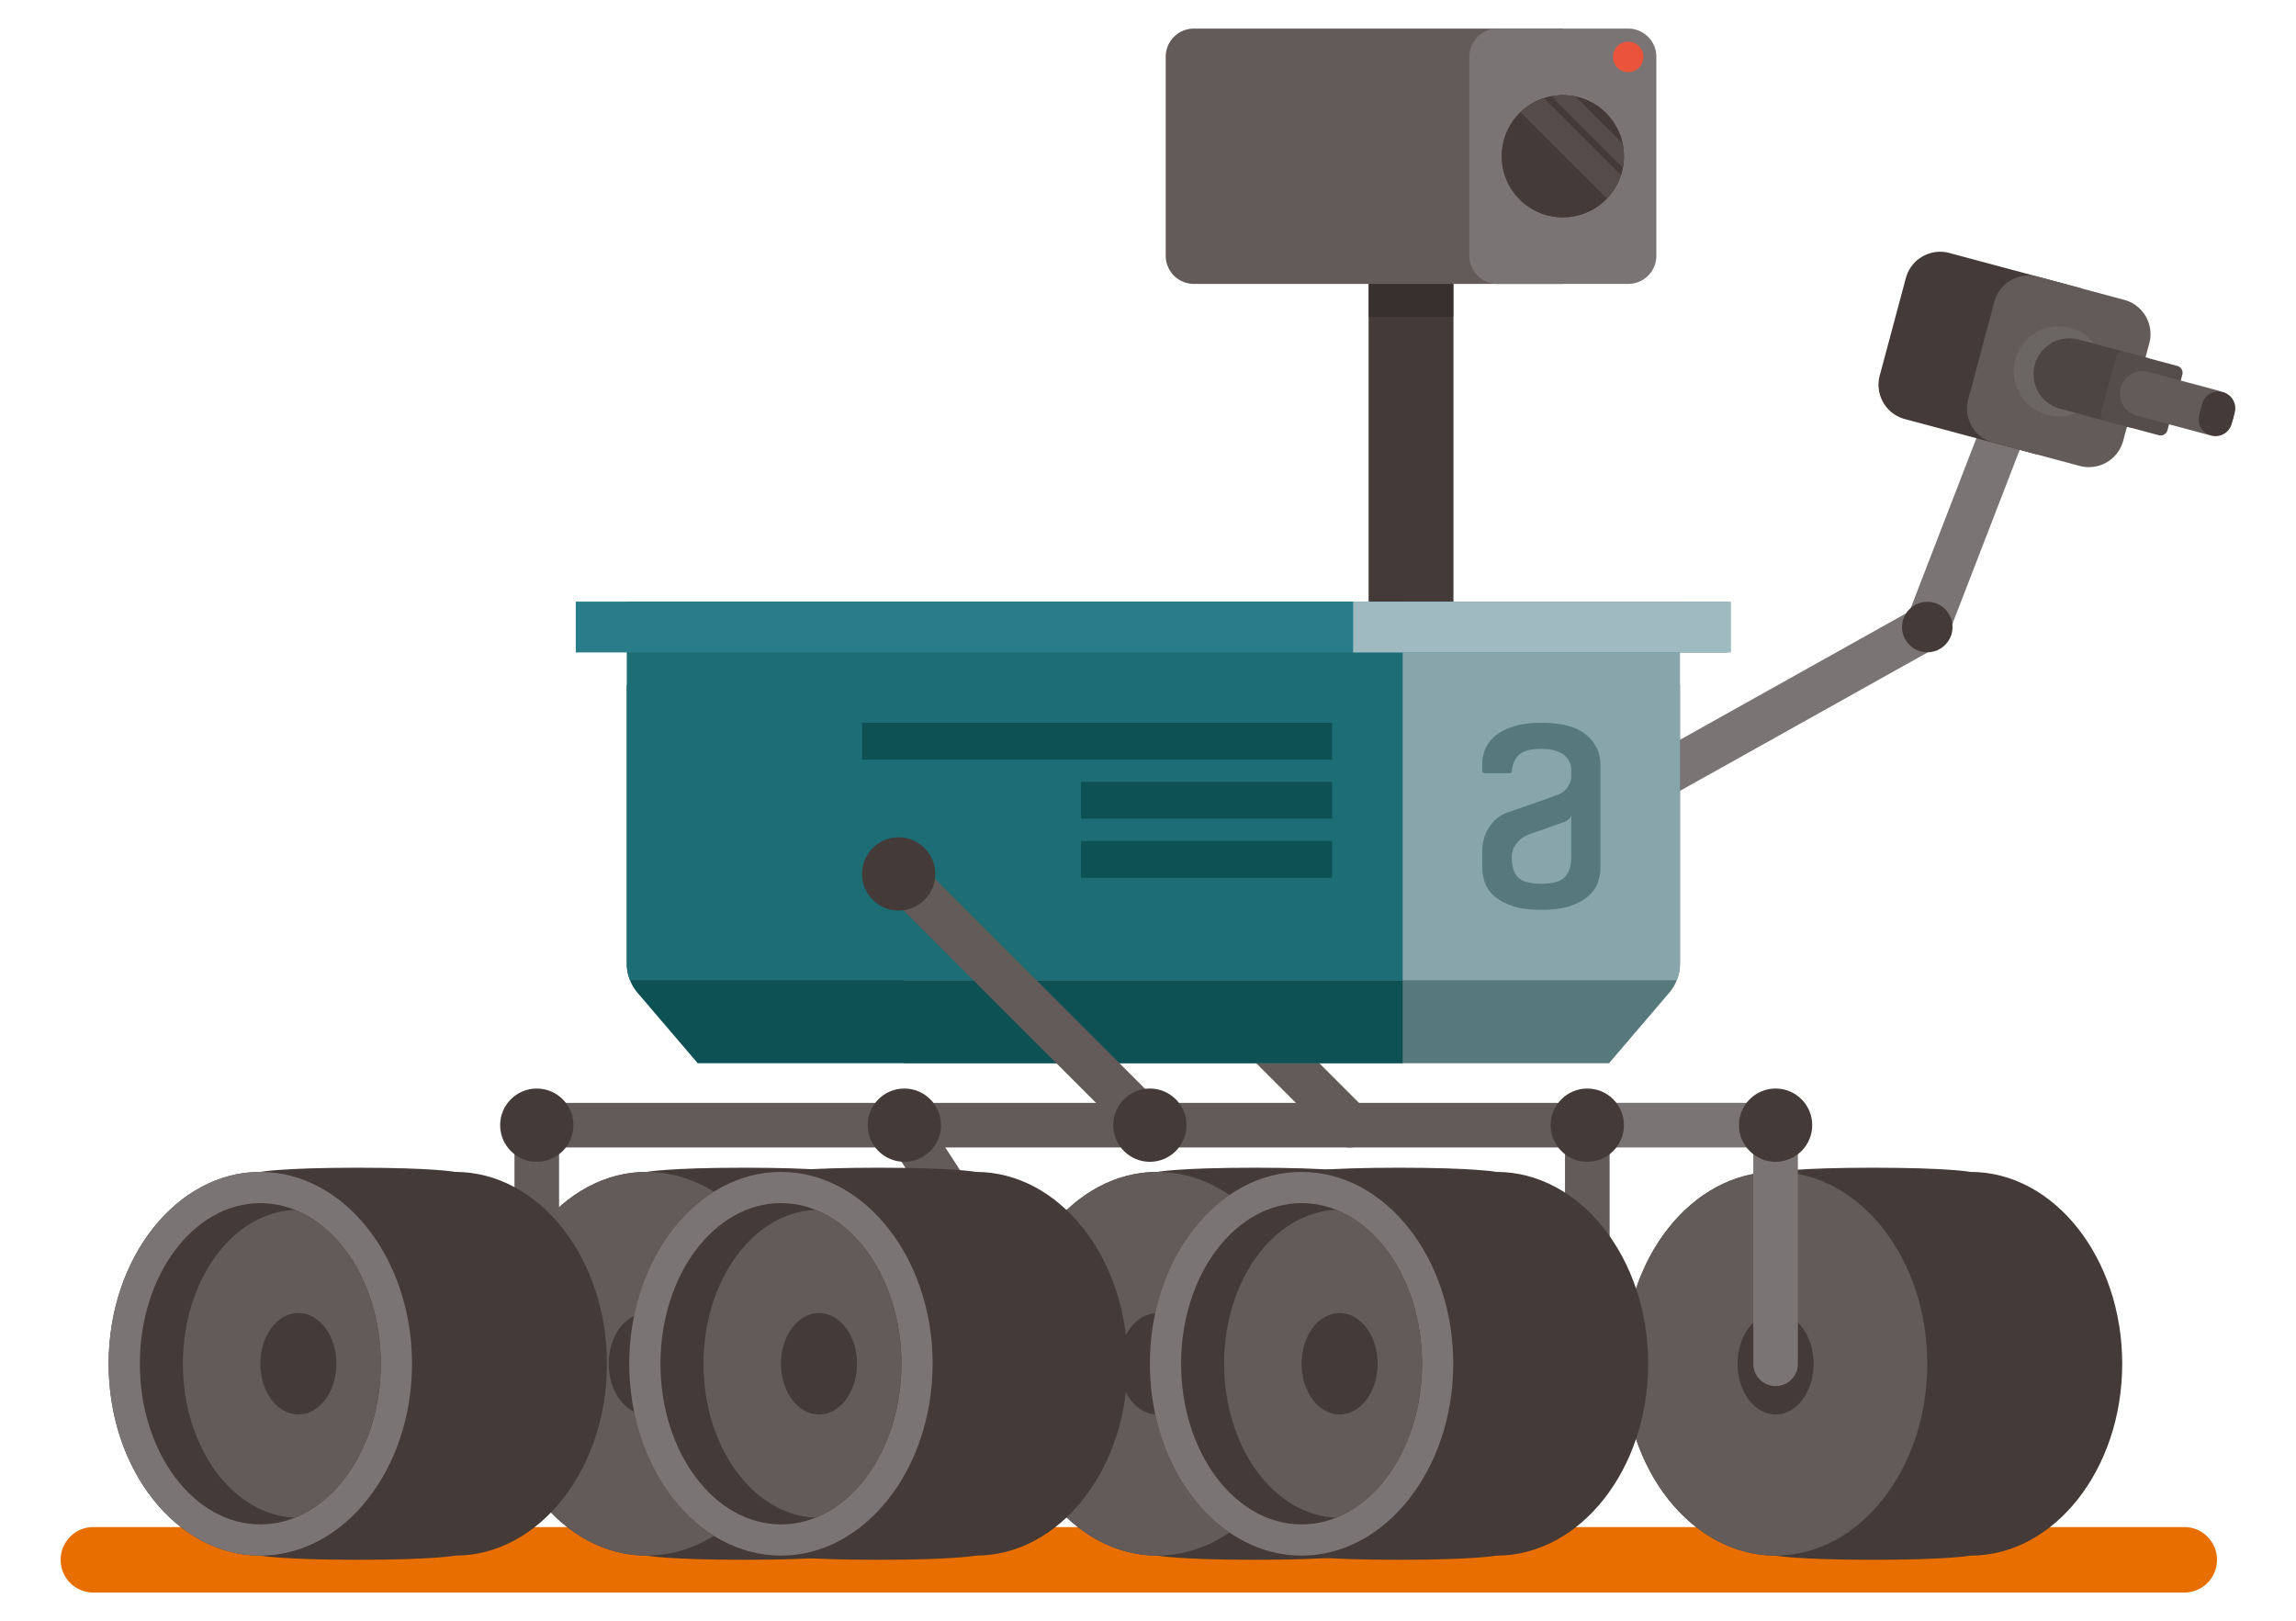 <svg version="1" xmlns="http://www.w3.org/2000/svg" viewBox="0 0 514.748 363.442"><path fill="#E86E00" d="M489.695 357.033H20.94a7.342 7.342 0 1 1 0-14.684h468.755a7.342 7.342 0 1 1 0 14.684z"/><path fill="#7A7574" d="M427.422 138.774l19.256-49.804a4.999 4.999 0 1 1 9.326 3.606l-19.256 49.804a4.999 4.999 0 1 1-9.326-3.606"/><path fill="#7A7574" d="M361.627 174.246l68.018-38.033a5 5 0 1 1 4.88 8.728l-68.018 38.033a5 5 0 1 1-4.88-8.728"/><path fill="#443A38" d="M306.886 49.608h18.923v90.969h-18.923V49.608"/><path fill="#443A38" d="M306.88 49.604v90.969h18.931V49.604H306.88"/><path fill="#635B59" d="M299.063 255.786l-56.322-56.322a5 5 0 0 1 0-7.071 5 5 0 0 1 7.071 0l56.322 56.322a5 5 0 0 1 0 7.071 5 5 0 0 1-7.071 0"/><path fill="#57797C" d="M202.69 153.493v84.87h158.041l13.51-15.81a9.727 9.727 0 0 0 1.68-2.811 9.66 9.66 0 0 0 .72-3.689v-62.561H202.69z"/><path fill="#0D5154" d="M140.52 153.493v62.561c0 1.27.24 2.53.721 3.689a9.651 9.651 0 0 0 1.67 2.811l13.51 15.81h158.05v-84.87H140.52z"/><path fill="#87A5AA" d="M202.69 134.884v84.859h173.23a9.66 9.66 0 0 0 .72-3.689v-81.17H202.69z"/><circle fill="#443A38" cx="432.085" cy="140.577" r="5.662"/><path fill="#1D6D75" d="M140.52 134.884v81.17c0 1.27.24 2.53.721 3.689H314.47v-84.859H140.52z"/><path fill="#635B59" d="M254.257 255.786l-56.321-56.322a5 5 0 0 1 0-7.071 5 5 0 0 1 7.071 0l56.321 56.322a5 5 0 0 1 0 7.071 5 5 0 0 1-7.071 0"/><path fill="#297C89" d="M129.082 134.88h258.224v11.394H129.082z"/><path fill="#9FBBC1" d="M303.366 134.88h84.707v11.394h-84.707z"/><path fill="#38302E" d="M306.88 61.027h18.931v9.996H306.88v-9.996"/><circle fill="#443A38" cx="201.47" cy="195.929" r="8.212"/><path fill="#635B59" d="M267.658 6.409h82.721V63.65h-82.721a6.314 6.314 0 0 1-6.313-6.316V12.722a6.313 6.313 0 0 1 6.313-6.313"/><path fill="#7A7574" d="M335.728 6.409h29.302a6.315 6.315 0 0 1 6.316 6.313v44.612a6.317 6.317 0 0 1-6.316 6.316h-29.302a6.315 6.315 0 0 1-6.316-6.316V12.722a6.313 6.313 0 0 1 6.316-6.313"/><path fill="#443A38" d="M336.688 35.029c0 7.561 6.13 13.688 13.691 13.688 7.561 0 13.688-6.128 13.688-13.688 0-7.561-6.128-13.691-13.688-13.691-7.561 0-13.691 6.13-13.691 13.691"/><path fill="#443A38" d="M336.693 35.029c0 7.566 6.123 13.691 13.689 13.691 3.876 0 7.373-1.606 9.862-4.195a13.52 13.52 0 0 0 3.155-5.276c.178-.52.316-1.063.417-1.619.165-.834.252-1.704.252-2.601 0-.983-.1-1.943-.301-2.865-1.125-5.266-5.266-9.409-10.518-10.521-.924-.2-1.884-.301-2.867-.301-.885 0-1.745.088-2.589.252h-.013a11.47 11.47 0 0 0-1.616.417 13.48 13.48 0 0 0-5.281 3.155 13.645 13.645 0 0 0-4.19 9.863"/><circle fill="#EA543B" cx="365.031" cy="12.761" r="3.415"/><path fill="#554B49" d="M350.382 21.343c.983 0 1.943.101 2.867.301l10.518 10.521c.201.921.301 1.881.301 2.865 0 .898-.088 1.768-.252 2.601l-16.023-16.036a13.512 13.512 0 0 1 2.589-.252m-4.218.669l17.235 17.238a13.54 13.54 0 0 1-3.155 5.276l-19.361-19.358a13.47 13.47 0 0 1 5.281-3.156"/><path fill="#635B59" d="M233.152 308.457l-34.604-53.49a5 5 0 0 1 8.396-5.432l34.604 53.49a5 5 0 0 1-8.396 5.432"/><path fill="#443A38" d="M398.076 262.729s4.821-.938 21.851-.938c17.028 0 21.851.938 21.851.938 18.753 0 34.009 19.295 34.009 43.012s-15.256 43.012-34.009 43.012c0 0-4.822.938-21.851.938s-21.851-.938-21.851-.938c-18.753 0-34.009-19.295-34.009-43.012s15.256-43.012 34.009-43.012z"/><path fill="#635B59" d="M398.076 348.753c18.753 0 34.009-19.295 34.009-43.012s-15.256-43.012-34.009-43.012-34.009 19.295-34.009 43.012 15.256 43.012 34.009 43.012z"/><ellipse fill="#443A38" cx="398.076" cy="305.741" rx="8.529" ry="11.372"/><path fill="#443A38" d="M259.471 262.729s4.821-.938 21.851-.938c17.028 0 21.851.938 21.851.938 18.753 0 34.009 19.295 34.009 43.012s-15.256 43.012-34.009 43.012c0 0-4.822.938-21.851.938s-21.851-.938-21.851-.938c-18.753 0-34.009-19.295-34.009-43.012s15.256-43.012 34.009-43.012z"/><path fill="#635B59" d="M259.471 348.753c18.753 0 34.009-19.295 34.009-43.012s-15.256-43.012-34.009-43.012-34.009 19.295-34.009 43.012 15.256 43.012 34.009 43.012z"/><ellipse fill="#443A38" cx="259.471" cy="305.741" rx="8.529" ry="11.372"/><path fill="#443A38" d="M144.991 262.729s4.822-.938 21.851-.938 21.851.938 21.851.938c18.753 0 34.009 19.295 34.009 43.012s-15.256 43.012-34.009 43.012c0 0-4.821.938-21.851.938-17.028 0-21.851-.938-21.851-.938-18.753 0-34.009-19.295-34.009-43.012s15.256-43.012 34.009-43.012z"/><path fill="#635B59" d="M144.991 348.753c18.753 0 34.009-19.295 34.009-43.012s-15.256-43.012-34.009-43.012-34.009 19.295-34.009 43.012 15.256 43.012 34.009 43.012z"/><ellipse fill="#443A38" cx="144.991" cy="305.741" rx="8.529" ry="11.372"/><path fill="#7A7574" d="M393.076 305.742V257.25h-37.213a5 5 0 0 1 0-10h47.213v58.491a5 5 0 0 1-10 .001z"/><path fill="#635B59" d="M350.863 305.742V257.25H125.341v48.491a5 5 0 1 1-10 0v-58.49h245.522v58.491a5 5 0 1 1-10 0z"/><path fill="#443A38" d="M291.801 262.729s4.822-.938 21.851-.938 21.851.938 21.851.938c18.753 0 34.009 19.295 34.009 43.012s-15.256 43.012-34.009 43.012c0 0-4.821.938-21.851.938-17.028 0-21.851-.938-21.851-.938-18.753 0-34.009-19.295-34.009-43.012s15.256-43.012 34.009-43.012z"/><path fill="#7A7574" d="M291.801 348.753c18.753 0 34.009-19.295 34.009-43.012s-15.256-43.012-34.009-43.012-34.009 19.295-34.009 43.012 15.256 43.012 34.009 43.012z"/><ellipse fill="#443A38" cx="291.801" cy="305.741" rx="27.009" ry="36.012"/><path fill="#635B59" d="M274.437 305.737c0 18.72 11.17 33.96 25.101 34.51 11.149-4.43 19.27-18.21 19.27-34.51 0-16.29-8.12-30.07-19.27-34.5-13.931.55-25.101 15.781-25.101 34.5z"/><ellipse fill="#443A38" cx="300.33" cy="305.741" rx="8.529" ry="11.372"/><path fill="#443A38" d="M175.082 262.729s4.822-.938 21.851-.938 21.851.938 21.851.938c18.753 0 34.009 19.295 34.009 43.012s-15.256 43.012-34.009 43.012c0 0-4.821.938-21.851.938-17.028 0-21.851-.938-21.851-.938-18.753 0-34.009-19.295-34.009-43.012s15.256-43.012 34.009-43.012z"/><path fill="#7A7574" d="M175.082 348.753c18.753 0 34.009-19.295 34.009-43.012s-15.256-43.012-34.009-43.012-34.009 19.295-34.009 43.012 15.256 43.012 34.009 43.012z"/><ellipse fill="#443A38" cx="175.082" cy="305.741" rx="27.009" ry="36.012"/><path fill="#635B59" d="M157.718 305.737c0 18.72 11.17 33.96 25.101 34.51 11.149-4.43 19.27-18.21 19.27-34.51 0-16.29-8.12-30.07-19.27-34.5-13.931.55-25.101 15.781-25.101 34.5z"/><ellipse fill="#443A38" cx="183.611" cy="305.741" rx="8.529" ry="11.372"/><path fill="#443A38" d="M58.363 262.729s4.822-.938 21.851-.938 21.851.938 21.851.938c18.753 0 34.009 19.295 34.009 43.012s-15.256 43.012-34.009 43.012c0 0-4.821.938-21.851.938-17.028 0-21.851-.938-21.851-.938-18.753 0-34.009-19.295-34.009-43.012s15.256-43.012 34.009-43.012z"/><path fill="#7A7574" d="M58.363 348.753c18.753 0 34.009-19.295 34.009-43.012s-15.256-43.012-34.009-43.012-34.009 19.295-34.009 43.012 15.256 43.012 34.009 43.012z"/><ellipse fill="#443A38" cx="58.363" cy="305.741" rx="27.009" ry="36.012"/><path fill="#635B59" d="M41 305.737c0 18.72 11.17 33.96 25.101 34.51 11.149-4.43 19.27-18.21 19.27-34.51 0-16.29-8.12-30.07-19.27-34.5-13.931.55-25.101 15.781-25.101 34.5z"/><ellipse fill="#443A38" cx="66.892" cy="305.741" rx="8.529" ry="11.372"/><circle fill="#443A38" cx="120.341" cy="252.251" r="8.212"/><path fill="#443A38" d="M437.027 56.714l29.523 7.91-9.977 37.234-29.523-7.91a7.96 7.96 0 0 1-5.627-9.747l5.857-21.86a7.96 7.96 0 0 1 9.747-5.627z"/><path fill="#635B59" d="M456.87 62.03l19.361 5.188a7.96 7.96 0 0 1 5.628 9.747L476 98.826a7.959 7.959 0 0 1-9.747 5.627l-19.361-5.188a7.958 7.958 0 0 1-5.627-9.746l5.857-21.86a7.958 7.958 0 0 1 9.748-5.629z"/><ellipse transform="rotate(-75.001 461.576 83.244)" fill="#6B6564" cx="461.561" cy="83.241" rx="10.105" ry="10.105"/><path fill="#4C4543" d="M461.861 91.643l15.455 4.142a1.592 1.592 0 0 0 1.949-1.125l3.337-12.455a1.59 1.59 0 0 0-1.125-1.949l-15.455-4.142a8.038 8.038 0 1 0-4.161 15.529z"/><path fill="#544D4C" d="M472.189 94.412l11.791 3.158a1.592 1.592 0 0 0 1.949-1.125l3.337-12.455a1.593 1.593 0 0 0-1.125-1.949l-11.791-3.158a1.59 1.59 0 0 0-1.949 1.125l-3.337 12.455a1.591 1.591 0 0 0 1.125 1.949z"/><path fill="#635B59" d="M479.058 93.188l15.407 4.127a5.076 5.076 0 1 0 2.626-9.807l-15.405-4.128a5.077 5.077 0 1 0-2.628 9.808z"/><path fill="#443A38" d="M495.723 97.652a3.774 3.774 0 0 0 4.621-2.669l.676-2.518a3.775 3.775 0 0 0-7.292-1.954l-.675 2.52a3.775 3.775 0 0 0 2.67 4.621z"/><circle fill="#443A38" cx="202.746" cy="252.251" r="8.212"/><circle fill="#443A38" cx="257.792" cy="252.251" r="8.212"/><circle fill="#443A38" cx="355.863" cy="252.251" r="8.212"/><circle fill="#443A38" cx="398.076" cy="252.251" r="8.212"/><path d="M193.258 162.045h105.379v8.25H193.258zm49.092 13.25h56.286v8.25H242.35zm0 13.25h56.286v8.25H242.35z" fill="#0D5154"/><path fill="#57797C" d="M345.555 162.045c4.571 0 7.922.896 10.053 2.689 2.13 1.792 3.195 4.04 3.195 6.741v23.067c0 .935-.169 1.962-.507 3.078-.339 1.118-1.001 2.143-1.987 3.078-.988.935-2.338 1.714-4.052 2.338-1.714.623-3.949.935-6.702.935-2.754 0-4.987-.312-6.702-.935-1.714-.623-3.066-1.403-4.052-2.338-.988-.935-1.65-1.96-1.987-3.078-.339-1.117-.507-2.143-.507-3.078v-3.663c0-1.974.507-3.766 1.52-5.377 1.013-1.61 2.455-2.753 4.325-3.429a268.84 268.84 0 0 0 3.195-1.091c1.195-.415 2.35-.818 3.468-1.208 1.117-.39 2.091-.74 2.922-1.052.83-.312 1.35-.493 1.559-.545.207-.104.48-.246.818-.429.337-.181.662-.454.974-.818.312-.363.584-.779.818-1.247.234-.468.351-1.013.351-1.636v-1.481c0-.519-.105-1.052-.312-1.598-.208-.545-.572-1.052-1.091-1.52-.52-.468-1.208-.844-2.065-1.13-.857-.285-1.936-.429-3.234-.429-2.598 0-4.352.533-5.26 1.598-.813.952-1.262 2.081-1.348 3.385a.504.504 0 0 1-.502.472h-5.632a.505.505 0 0 1-.505-.505v-1.365a9.14 9.14 0 0 1 .74-3.663c.493-1.142 1.286-2.143 2.377-3 1.091-.857 2.467-1.532 4.13-2.026 1.662-.492 3.663-.74 6-.74zm6.702 20.651c-.105.52-.364.91-.779 1.169a4.593 4.593 0 0 1-1.169.545c-.779.261-1.624.559-2.533.896-.91.339-1.753.637-2.533.896-.935.312-1.819.623-2.65.935a7.214 7.214 0 0 0-1.792 1.091c-.468.416-.896.949-1.286 1.598-.39.65-.584 1.468-.584 2.455 0 1.975.468 3.442 1.403 4.403.935.962 2.675 1.442 5.221 1.442 2.597 0 4.364-.507 5.299-1.52.935-1.013 1.403-2.455 1.403-4.325v-9.585z"/></svg>